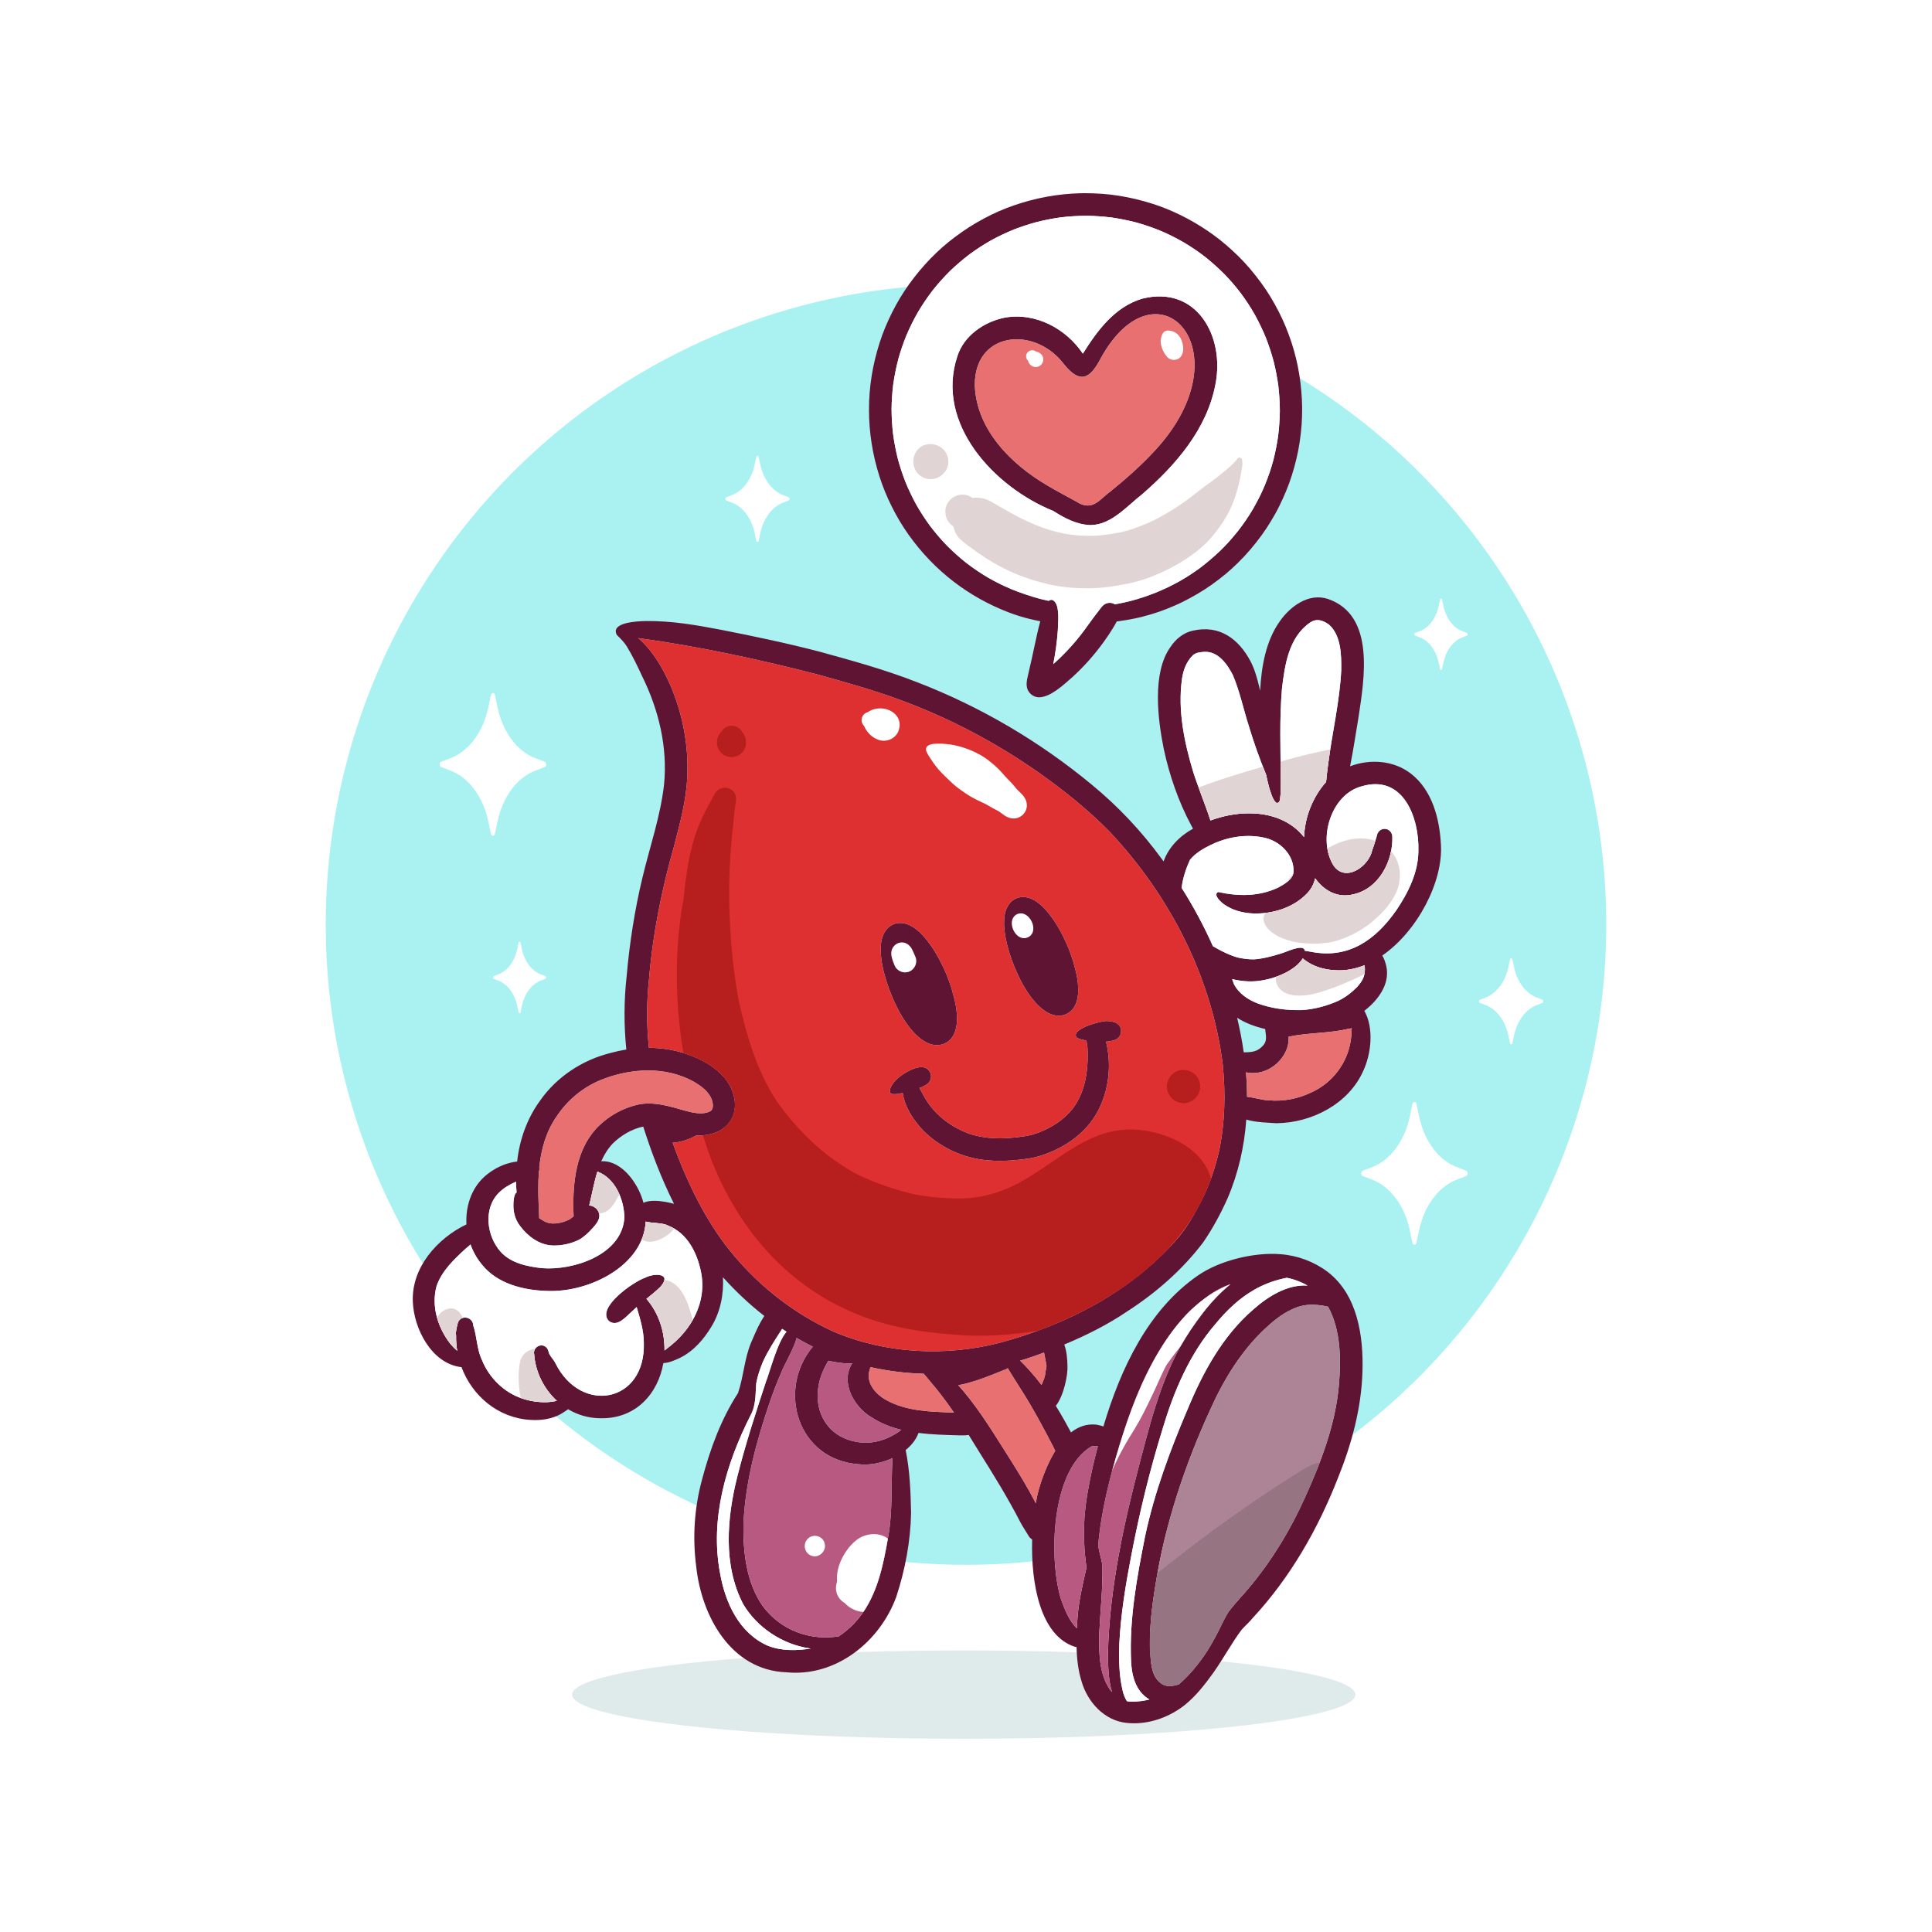 <?xml version="1.0" encoding="utf-8"?>
<!-- Generator: Adobe Illustrator 27.5.0, SVG Export Plug-In . SVG Version: 6.00 Build 0)  -->
<svg version="1.1" xmlns="http://www.w3.org/2000/svg" xmlns:xlink="http://www.w3.org/1999/xlink" x="0px" y="0px"
	 viewBox="0 0 500 500" style="enable-background:new 0 0 500 500;" xml:space="preserve">
<g id="BACKGROUND">
	<path style="fill:#FFFFFF;" d="M500,0v500H0V0H500z"/>
</g>
<g id="OBJECTS">
	<circle style="fill:#AAF2F2;" cx="250" cy="239.271" r="165.7"/>
	<path style="fill:#FFFFFF;" d="M138.498,199.462l2.455-0.941c0.519-0.199,0.519-1.185,0-1.384l-2.455-0.941
		c-4.695-1.8-8.365-6.724-9.706-13.024l-0.702-3.295c-0.148-0.696-0.883-0.696-1.031,0l-0.702,3.295
		c-1.341,6.3-5.011,11.224-9.706,13.024l-2.455,0.941c-0.519,0.199-0.519,1.185,0,1.384l2.455,0.941
		c4.695,1.8,8.365,6.724,9.706,13.024l0.702,3.295c0.148,0.696,0.883,0.696,1.031,0l0.702-3.295
		C130.133,206.186,133.803,201.262,138.498,199.462z"/>
	<ellipse style="fill:#DFEBEB;" cx="249.41" cy="438.565" rx="101.36" ry="11.435"/>
	<path style="fill:#FFFFFF;" d="M376.98,305.303l2.456-0.941c0.519-0.199,0.519-1.185,0-1.384l-2.455-0.941
		c-4.695-1.8-8.365-6.724-9.706-13.024l-0.701-3.295c-0.148-0.696-0.883-0.696-1.031,0l-0.702,3.295
		c-1.341,6.3-5.011,11.224-9.706,13.024l-2.455,0.941c-0.519,0.199-0.519,1.185,0,1.384l2.455,0.941
		c4.695,1.8,8.365,6.724,9.706,13.024l0.702,3.295c0.148,0.696,0.883,0.696,1.031,0l0.702-3.295
		C368.615,312.027,372.285,307.103,376.98,305.303z"/>
	<path style="fill:#FFFFFF;" d="M202.63,130.088l1.481-0.568c0.313-0.12,0.313-0.715,0-0.835l-1.481-0.568
		c-2.832-1.086-5.046-4.056-5.855-7.856l-0.423-1.987c-0.089-0.42-0.533-0.42-0.622,0l-0.423,1.987
		c-0.809,3.8-3.023,6.77-5.855,7.856l-1.481,0.568c-0.313,0.12-0.313,0.715,0,0.835l1.481,0.568
		c2.832,1.086,5.046,4.056,5.855,7.856l0.423,1.988c0.089,0.42,0.533,0.42,0.622,0l0.423-1.987
		C197.584,134.144,199.798,131.173,202.63,130.088z"/>
	<path style="fill:#FFFFFF;" d="M397.684,260.121l1.481-0.568c0.313-0.12,0.313-0.715,0-0.835l-1.481-0.568
		c-2.832-1.086-5.046-4.056-5.855-7.856l-0.423-1.987c-0.089-0.42-0.533-0.42-0.622,0l-0.423,1.987
		c-0.809,3.8-3.023,6.77-5.855,7.856l-1.481,0.568c-0.313,0.12-0.313,0.715,0,0.835l1.481,0.568
		c2.832,1.086,5.046,4.056,5.855,7.856l0.423,1.987c0.089,0.42,0.533,0.42,0.622,0l0.423-1.987
		C392.638,264.177,394.852,261.207,397.684,260.121z"/>
	<path style="fill:#FFFFFF;" d="M139.92,253.791l1.228-0.471c0.259-0.099,0.259-0.592,0-0.692l-1.228-0.471
		c-2.348-0.9-4.182-3.362-4.853-6.512l-0.351-1.647c-0.074-0.348-0.442-0.348-0.516,0l-0.351,1.647
		c-0.671,3.15-2.506,5.612-4.853,6.512l-1.228,0.471c-0.259,0.099-0.259,0.592,0,0.692l1.228,0.471
		c2.347,0.9,4.182,3.362,4.853,6.512l0.351,1.647c0.074,0.348,0.442,0.348,0.516,0l0.351-1.647
		C135.738,257.153,137.573,254.691,139.92,253.791z"/>
	<path style="fill:#FFFFFF;" d="M378.402,164.97l1.228-0.471c0.259-0.099,0.259-0.592,0-0.692l-1.228-0.471
		c-2.347-0.9-4.182-3.362-4.853-6.512l-0.351-1.647c-0.074-0.348-0.442-0.348-0.516,0l-0.351,1.647
		c-0.671,3.15-2.506,5.612-4.853,6.512l-1.228,0.471c-0.259,0.099-0.259,0.592,0,0.692l1.228,0.471
		c2.347,0.9,4.182,3.362,4.853,6.512l0.351,1.647c0.074,0.348,0.442,0.348,0.516,0l0.351-1.647
		C374.22,168.332,376.055,165.87,378.402,164.97z"/>
	<g>
		<g>
			<path style="fill:#601434;" d="M334.218,88.573c-0.895-2.709-1.973-5.372-3.282-7.91c-1.327-2.577-2.808-5.096-4.535-7.429
				c-0.905-1.224-1.829-2.426-2.813-3.587c-0.973-1.146-2-2.259-3.073-3.313c-2.097-2.057-4.314-3.991-6.706-5.702
				c-0.439-0.315-0.883-0.623-1.332-0.927c-4.427-2.994-9.262-5.413-14.366-7.02c-2.806-0.884-5.657-1.565-8.565-2.027
				c-2.907-0.462-5.835-0.644-8.776-0.658c-0.404-0.001-0.808,0.003-1.211,0.014c-5.804,0.15-11.542,1.21-17.03,3.096
				c-2.674,0.918-5.304,2.055-7.793,3.396c-1.312,0.705-2.612,1.437-3.864,2.243c-1.275,0.819-2.51,1.687-3.724,2.593
				c-4.563,3.401-8.531,7.573-11.851,12.184c-1.663,2.308-3.143,4.773-4.416,7.316c-1.276,2.552-2.399,5.202-3.259,7.925
				c-0.873,2.768-1.566,5.577-2.028,8.444c-0.469,2.918-0.7,5.871-0.702,8.827c0,5.844,0.925,11.653,2.697,17.219
				c0.862,2.708,1.952,5.355,3.224,7.895c1.247,2.488,2.667,4.903,4.282,7.17c1.637,2.301,3.418,4.48,5.37,6.523
				c1.999,2.092,4.158,4.016,6.455,5.775c4.251,3.256,8.962,5.862,13.95,7.798c1.853,0.719,3.741,1.314,5.673,1.785
				c0.847,0.205,1.701,0.379,2.553,0.555c0.041,0.008,0.082,0.016,0.123,0.024c-1.122,4.234-1.874,8.561-2.912,12.818
				c-0.291,1.466-0.868,2.973-0.498,4.474c0.341,1.238,1.431,2.195,2.705,2.367c0.125,0.012,0.251,0.018,0.378,0.018
				c3.009,0,6.512-3.369,8.642-5.22c3.046-2.769,5.779-5.874,8.184-9.213c0.805-1.118,1.578-2.267,2.295-3.444
				c0.335-0.575,0.695-1.153,1.008-1.752c0.124-0.016,0.248-0.027,0.371-0.044c1.443-0.196,2.872-0.435,4.3-0.727
				c1.46-0.297,2.901-0.691,4.33-1.112c1.376-0.406,2.738-0.885,4.069-1.421c1.321-0.532,2.637-1.083,3.912-1.72
				c2.625-1.31,5.175-2.774,7.568-4.475c1.261-0.895,2.489-1.833,3.678-2.82c1.085-0.9,2.109-1.864,3.12-2.843
				c2.27-2.215,4.31-4.638,6.178-7.2c0.844-1.155,1.62-2.359,2.363-3.58c0.768-1.261,1.504-2.554,2.154-3.88
				c1.278-2.603,2.417-5.28,3.283-8.05c0.86-2.753,1.552-5.557,1.984-8.409c0.234-1.544,0.41-3.093,0.528-4.65
				c0.108-1.455,0.129-2.914,0.132-4.372l0.001-0.051C336.914,99.742,336.021,94.023,334.218,88.573z M330.754,113.048
				c-0.301,2.023-0.703,4.018-1.202,6.003c-0.285,1.039-0.58,2.076-0.93,3.096c-0.381,1.107-0.79,2.202-1.224,3.291
				c-0.443,1.044-0.895,2.086-1.408,3.101c-0.537,1.063-1.1,2.108-1.688,3.143c-0.588,0.987-1.191,1.966-1.845,2.913
				c-0.662,0.957-1.346,1.893-2.053,2.815c-0.782,0.973-1.588,1.92-2.419,2.852c-0.748,0.836-1.543,1.632-2.345,2.416
				c-1.633,1.536-3.328,2.983-5.116,4.335c-0.874,0.634-1.76,1.245-2.665,1.837c-0.855,0.558-1.736,1.075-2.62,1.586
				c-0.992,0.543-1.99,1.072-3.011,1.562c-1.02,0.489-2.058,0.941-3.105,1.374c-1.068,0.417-2.14,0.814-3.227,1.181
				c-1.077,0.364-2.171,0.676-3.268,0.974c-1.352,0.34-2.709,0.63-4.077,0.876c-0.844-0.516-1.975-0.564-2.896,0.139
				c-0.492,0.365-0.81,0.9-1.193,1.367c-1.007,1.276-1.96,2.594-2.919,3.907c-2.581,3.696-5.589,7.069-8.96,10.063
				c0.567-2.914,0.985-5.857,1.184-8.819c0.073-1.88,0.287-3.978-0.129-5.874c-0.185-0.971-1.03-2.528-2.185-1.723
				c-0.014,0.012-0.026,0.027-0.04,0.04c-0.087-0.018-0.174-0.035-0.261-0.053c-0.659-0.135-1.313-0.287-1.962-0.458
				c-2.553-0.698-5.083-1.546-7.53-2.551c-2.077-0.879-4.095-1.882-6.048-3.008c-1.958-1.162-3.84-2.441-5.642-3.835
				c-1.794-1.427-3.489-2.96-5.097-4.592c-1.507-1.583-2.923-3.243-4.237-4.989c-1.277-1.745-2.448-3.556-3.517-5.437
				c-1.046-1.906-1.979-3.864-2.802-5.877c-0.775-1.984-1.432-4.004-1.986-6.061c-0.518-2.096-0.921-4.207-1.21-6.346
				c-0.246-2.162-0.379-4.322-0.389-6.497c0.031-2.093,0.169-4.176,0.426-6.255c0.311-2.209,0.747-4.388,1.306-6.549
				c0.589-2.104,1.287-4.164,2.108-6.19c0.879-2.064,1.873-4.067,2.983-6.016c1.184-1.993,2.482-3.904,3.897-5.739
				c1.386-1.733,2.862-3.377,4.439-4.94c1.644-1.576,3.374-3.047,5.193-4.418c1.725-1.253,3.509-2.407,5.36-3.463
				c1.936-1.06,3.922-2,5.965-2.837c1.944-0.75,3.915-1.395,5.927-1.939c2.037-0.508,4.088-0.903,6.166-1.196
				c2.124-0.254,4.251-0.393,6.394-0.416h0.456c2.119,0.041,4.221,0.193,6.325,0.451c2.103,0.306,4.174,0.722,6.233,1.248
				c1.013,0.283,2.017,0.583,3.013,0.914c1.057,0.35,2.096,0.749,3.133,1.159c1.112,0.468,2.217,0.951,3.292,1.5
				c1.089,0.554,2.16,1.133,3.216,1.743c1.008,0.612,2,1.245,2.972,1.914c0.88,0.606,1.734,1.246,2.579,1.899
				c1.723,1.4,3.368,2.876,4.928,4.458c0.715,0.753,1.421,1.513,2.093,2.305c0.682,0.804,1.337,1.627,1.982,2.462
				c0.654,0.891,1.288,1.795,1.901,2.717c0.624,0.939,1.198,1.916,1.761,2.894c1.063,1.938,2.009,3.924,2.852,5.968
				c0.801,2.058,1.477,4.15,2.043,6.285c0.482,1.983,0.862,3.978,1.141,6.001c0.261,2.193,0.398,4.388,0.407,6.595
				C331.191,108.595,331.035,110.822,330.754,113.048z"/>
		</g>
		<path style="fill:#601434;" d="M282.004,135.879c-3.443-0.162-6.534-1.803-9.377-3.627c-15.259-6.141-30.692-22.592-24.857-40.071
			c1.699-5.34,6.934-8.913,12.261-9.974c7.922-1.416,15.83,2.801,20.216,9.326c3.723-5.986,8.313-12.175,15.388-14.249
			c14.031-3.506,21.366,9.701,18.93,22.123c-2.175,11.623-10.257,20.934-18.94,28.475c-3.955,3.076-8.059,7.999-13.407,7.999
			C282.146,135.882,282.075,135.881,282.004,135.879z M252.297,100.188c0.651,11.236,9.459,19.986,18.675,25.401
			c2.418,1.462,4.935,2.749,7.407,4.118c1.145,0.731,2.333,1.281,3.727,1.078c2.073-0.391,3.498-2.367,5.185-3.524
			c4.156-3.37,8.184-6.928,11.799-10.878c23.529-25.713,0.3-50.139-14.243-23.609c-2.785,5.371-5.363,6.612-9.487,1.497
			c-3.222-4.276-7.935-6.462-12.263-6.462C257.208,87.809,252.032,91.856,252.297,100.188z"/>
		<path style="fill:#FFFFFF;" d="M314.564,99.407c2.436-12.422-4.899-25.629-18.93-22.123c-7.075,2.075-11.665,8.264-15.388,14.249
			c-4.386-6.526-12.294-10.742-20.216-9.326c-5.327,1.062-10.561,4.634-12.261,9.975c-5.835,17.479,9.598,33.929,24.857,40.07
			c2.843,1.824,5.935,3.465,9.377,3.628c0.072,0.002,0.142,0.002,0.213,0.002c5.348,0,9.452-4.923,13.407-7.999
			C304.307,120.341,312.389,111.031,314.564,99.407z M330.819,99.754c0.261,2.193,0.398,4.388,0.407,6.595
			c-0.035,2.246-0.191,4.472-0.473,6.698c-0.301,2.024-0.703,4.018-1.202,6.003c-0.285,1.039-0.58,2.076-0.93,3.096
			c-0.381,1.107-0.79,2.202-1.224,3.291c-0.443,1.044-0.895,2.086-1.408,3.101c-0.537,1.063-1.1,2.108-1.688,3.143
			c-0.588,0.987-1.191,1.966-1.845,2.913c-0.662,0.957-1.346,1.893-2.053,2.815c-0.782,0.973-1.588,1.92-2.419,2.851
			c-0.748,0.836-1.543,1.632-2.345,2.416c-1.633,1.536-3.328,2.983-5.116,4.335c-0.874,0.634-1.76,1.246-2.664,1.837
			c-0.855,0.558-1.736,1.075-2.62,1.586c-0.992,0.543-1.99,1.072-3.011,1.562c-1.02,0.489-2.058,0.941-3.105,1.374
			c-1.068,0.417-2.14,0.814-3.228,1.181c-1.077,0.364-2.171,0.676-3.268,0.974c-1.35,0.34-2.707,0.632-4.074,0.877
			c-0.845-0.518-1.977-0.566-2.898,0.138c-0.492,0.365-0.81,0.9-1.193,1.367c-1.007,1.276-1.96,2.594-2.919,3.907
			c-2.581,3.696-5.589,7.069-8.96,10.063c0.567-2.914,0.985-5.857,1.184-8.819c0.073-1.88,0.287-3.977-0.129-5.874
			c-0.185-0.971-1.03-2.528-2.185-1.723c-0.014,0.012-0.029,0.025-0.043,0.038c-0.086-0.017-0.172-0.034-0.258-0.052
			c-0.659-0.135-1.313-0.287-1.962-0.458c-2.553-0.698-5.083-1.546-7.53-2.551c-2.077-0.879-4.095-1.882-6.048-3.008
			c-1.958-1.162-3.84-2.441-5.642-3.835c-1.794-1.427-3.489-2.96-5.097-4.592c-1.507-1.583-2.923-3.243-4.237-4.989
			c-1.277-1.745-2.449-3.556-3.517-5.437c-1.046-1.906-1.979-3.864-2.802-5.878c-0.775-1.984-1.433-4.004-1.986-6.061
			c-0.518-2.096-0.921-4.207-1.21-6.346c-0.246-2.162-0.379-4.322-0.389-6.497c0.031-2.093,0.169-4.176,0.426-6.255
			c0.311-2.209,0.747-4.388,1.306-6.549c0.589-2.104,1.287-4.164,2.108-6.19c0.879-2.064,1.873-4.067,2.983-6.016
			c1.184-1.993,2.482-3.904,3.896-5.739c1.386-1.733,2.862-3.377,4.439-4.94c1.644-1.576,3.374-3.047,5.193-4.418
			c1.725-1.253,3.509-2.407,5.36-3.463c1.936-1.06,3.921-2,5.965-2.837c1.943-0.75,3.915-1.395,5.927-1.939
			c2.037-0.508,4.088-0.903,6.166-1.196c2.124-0.253,4.251-0.393,6.394-0.416h0.456c2.119,0.041,4.221,0.193,6.325,0.451
			c2.103,0.306,4.174,0.722,6.233,1.248c1.013,0.283,2.017,0.583,3.014,0.914c1.057,0.35,2.096,0.749,3.133,1.159
			c1.112,0.469,2.217,0.951,3.292,1.5c1.089,0.554,2.16,1.133,3.216,1.743c1.008,0.612,2,1.245,2.972,1.913
			c0.88,0.606,1.734,1.247,2.579,1.899c1.723,1.4,3.368,2.877,4.928,4.458c0.715,0.753,1.421,1.513,2.093,2.305
			c0.682,0.804,1.337,1.627,1.982,2.462c0.654,0.891,1.288,1.795,1.901,2.717c0.624,0.939,1.198,1.916,1.761,2.894
			c1.063,1.938,2.009,3.924,2.851,5.968c0.801,2.058,1.477,4.15,2.043,6.285C330.16,95.736,330.541,97.731,330.819,99.754z"/>
		<path style="fill:#E87070;" d="M284.846,92.775c14.543-26.531,37.772-2.105,14.243,23.609c-3.615,3.951-7.642,7.508-11.799,10.878
			c-1.687,1.156-3.111,3.133-5.185,3.524c-1.394,0.203-2.582-0.347-3.727-1.078c-2.471-1.369-4.988-2.656-7.407-4.118
			c-9.216-5.414-18.024-14.165-18.676-25.401c-0.265-8.332,4.911-12.379,10.8-12.379c4.327,0,9.04,2.186,12.262,6.462
			C279.483,99.387,282.061,98.145,284.846,92.775z"/>
		<path style="fill:#E1D4D4;" d="M271.834,151.311c-6.056-1.301-11.87-3.683-17.041-7.104c-1.39-0.919-2.754-1.873-4.093-2.863
			c-0.753-0.558-1.479-1.127-2.168-1.767c-0.934-0.869-1.531-2.116-1.836-3.363c-0.11-0.085-0.221-0.169-0.333-0.253
			c-1.936-1.446-2.263-4.335-0.801-6.225c0.707-0.915,1.764-1.529,2.911-1.685c0.594-0.081,1.204-0.042,1.782,0.117
			c0.534,0.147,0.976,0.396,1.426,0.696c-0.064-0.043-0.127-0.086-0.191-0.13c0.069,0.045,0.138,0.09,0.207,0.134
			c0.302-0.053,0.61-0.084,0.935-0.072c0.999,0.038,1.958,0.139,2.886,0.556c0.462,0.208,0.915,0.434,1.355,0.686
			c0.859,0.491,1.716,0.987,2.572,1.483c1.634,0.947,3.295,1.849,4.975,2.711c1.767,0.862,3.557,1.649,5.402,2.336
			c1.738,0.579,3.492,1.074,5.28,1.483c1.396,0.254,2.794,0.425,4.208,0.551c1.528,0.075,3.049,0.092,4.577,0.023
			c2.072-0.187,4.135-0.481,6.18-0.871c1.066-0.248,2.112-0.535,3.151-0.875c1.891-0.684,3.746-1.424,5.558-2.298
			c2.194-1.136,4.316-2.38,6.377-3.746c1.077-0.741,2.143-1.499,3.183-2.289c1.116-0.849,2.19-1.752,3.32-2.582
			c1.07-0.784,2.173-1.531,3.216-2.352c1.04-0.819,2.062-1.666,3.066-2.528c0.031-0.026,0.062-0.052,0.092-0.079
			c0.572-0.508,1.129-1.025,1.642-1.594c0.142-0.165,0.285-0.329,0.431-0.49c0.091-0.281,0.366-0.506,0.675-0.506
			c0.415,0,0.768,0.404,0.699,0.806c0.027,0.29,0.065,0.566,0.053,0.863c-0.013,0.337-0.072,0.675-0.124,1.007
			c-0.102,0.646-0.209,1.292-0.327,1.935c-0.258,1.385-0.578,2.753-0.966,4.105c-0.836,2.905-2.058,5.652-3.747,8.165
			c-1.041,1.547-2.142,3.011-3.401,4.389c-1.082,1.183-2.303,2.265-3.578,3.237c-2.652,2.025-5.506,3.702-8.534,5.098
			c-1.445,0.667-2.919,1.268-4.422,1.789c-1.501,0.521-3.02,0.913-4.573,1.239c-3.266,0.658-6.549,1.147-9.887,1.2
			c-0.268,0.004-0.538,0.006-0.806,0.006C278.037,152.254,274.889,151.967,271.834,151.311z"/>
		<path style="fill:#E1D4D4;" d="M291.684,151.084c0.058-0.012,0.116-0.024,0.174-0.036c0.103-0.021,0.206-0.042,0.309-0.063
			c-0.006,0.001-0.011,0.002-0.017,0.004c0.111-0.023,0.221-0.045,0.332-0.068c-0.191,0.04-0.382,0.079-0.573,0.118
			c-0.205,0.042-0.41,0.084-0.615,0.125C291.423,151.138,291.554,151.111,291.684,151.084z"/>
		<path style="fill:#E1D4D4;" d="M238.111,123.063c-1.656-1.239-2.196-3.564-1.381-5.442c1.773-4.233,8.023-3.235,8.66,1.228
			C245.93,122.848,241.313,125.525,238.111,123.063z"/>
		<path style="fill:#FFFFFF;" d="M302.124,92.452c-0.985-1.097-1.694-2.62-1.758-4.103c0.135-1.52,0.612-3.189,2.498-2.728
			c-0.032-0.007-0.063-0.013-0.095-0.019c0.042,0.008,0.085,0.017,0.127,0.025c0.001,0,0.002,0,0.003,0.001
			c-0.015-0.003-0.031-0.006-0.046-0.009c1.912,0.191,3.108,2.048,3.291,3.836c0.274,1.415-0.159,3.203-1.724,3.605
			C303.608,93.285,302.737,93.04,302.124,92.452z"/>
		<path style="fill:#FFFFFF;" d="M266.482,94.231c-0.106-0.122-0.182-0.255-0.255-0.396c-0.079-0.16-0.146-0.312-0.195-0.488
			c-0.445-0.442-0.61-1.135-0.354-1.741c0.335-0.792,1.276-1.175,2.068-0.84c0.116,0.049,0.224,0.113,0.324,0.189
			c0.529,0.099,0.963,0.314,1.358,0.686c0.78,0.733,0.739,2.04,0,2.779c-0.367,0.367-0.871,0.576-1.39,0.576
			C267.408,94.995,266.886,94.696,266.482,94.231z"/>
		<path style="fill:#FFFFFF;" d="M266.172,93.726c0.019,0.037,0.037,0.073,0.056,0.109c0.019,0.039,0.039,0.077,0.059,0.117
			C266.248,93.877,266.21,93.802,266.172,93.726z"/>
	</g>
	<g>
		<path style="fill:#601434;" d="M273.419,262.832c-1.714-0.179-3.25-1.257-4.479-2.4c-1.018-0.944-1.899-2.032-2.689-3.171
			c-0.802-1.155-1.512-2.359-2.15-3.612c-1.133-2.225-2.084-4.554-2.83-6.936c-0.768-2.448-1.35-5.026-1.415-7.601
			c-0.038-1.527,0.15-3.149,0.896-4.505c0.419-0.761,1.021-1.445,1.781-1.88c0.705-0.402,1.504-0.61,2.318-0.592
			c1.546,0.036,2.971,0.807,4.146,1.763c0.867,0.706,1.617,1.509,2.318,2.381c1.227,1.528,2.298,3.163,3.217,4.893
			c0.907,1.708,1.73,3.466,2.402,5.281c0.466,1.257,0.879,2.537,1.189,3.839c0.058,0.203,0.114,0.407,0.168,0.61
			c0.344,1.295,0.6,2.63,0.694,3.969c0.116,1.639,0.079,3.333-0.546,4.879c-0.268,0.662-0.668,1.322-1.198,1.811
			c-0.411,0.377-0.838,0.678-1.346,0.915c-0.421,0.197-0.873,0.312-1.334,0.36c-0.18,0.019-0.361,0.028-0.541,0.028
			C273.818,262.865,273.618,262.853,273.419,262.832z"/>
		<path style="fill:#FFFFFF;" d="M263.297,236.552c3.173-1.26,5.93,4.642,2.656,6.06c-0.32,0.134-0.635,0.195-0.939,0.195
			C262.275,242.807,260.42,237.83,263.297,236.552z"/>
		<path style="fill:#601434;" d="M241.885,270.448c-1.764-0.183-3.345-1.293-4.609-2.468c-1.048-0.972-1.954-2.091-2.767-3.264
			c-0.826-1.188-1.556-2.428-2.214-3.717c-1.165-2.289-2.143-4.686-2.911-7.136c-0.79-2.52-1.39-5.172-1.455-7.822
			c-0.039-1.571,0.154-3.24,0.921-4.635c0.431-0.783,1.051-1.488,1.833-1.934c0.726-0.415,1.548-0.629,2.385-0.61
			c1.59,0.037,3.057,0.83,4.265,1.814c0.893,0.726,1.665,1.553,2.385,2.449c1.262,1.573,2.365,3.256,3.311,5.035
			c0.933,1.758,1.78,3.567,2.471,5.434c0.48,1.294,0.904,2.611,1.224,3.951c0.06,0.209,0.118,0.419,0.173,0.628
			c0.354,1.333,0.617,2.706,0.714,4.084c0.12,1.687,0.082,3.43-0.562,5.02c-0.276,0.681-0.688,1.362-1.232,1.863
			c-0.424,0.39-0.863,0.699-1.386,0.942c-0.433,0.203-0.899,0.321-1.372,0.371c-0.184,0.02-0.37,0.029-0.555,0.029
			C242.297,270.481,242.089,270.469,241.885,270.448z"/>
		<path style="fill:#FFFFFF;" d="M231.526,249.879c-0.278-0.672-0.543-1.347-0.717-2.055c-1.034-3.488,3.239-5.529,5.122-2.336
			c0.378,0.677,0.655,1.411,0.971,2.119c0.642,1.455-0.107,3.213-1.553,3.825c-0.355,0.152-0.731,0.223-1.105,0.223
			C233.107,251.656,231.989,250.989,231.526,249.879z"/>
		<path style="fill:#601434;" d="M291.48,445.874c-5.713-0.604-10.055-5.431-11.578-10.755c-0.889-2.877-1.22-5.864-1.283-8.867
			c-0.146-0.014-0.294-0.035-0.443-0.066c-8.923-2.871-11.386-16.256-11.057-27.763c-0.449-0.263-0.781-0.655-1.033-1.127
			c-0.66-1.125-1.414-2.195-2.019-3.353c-3.232-6.275-6.937-12.279-10.693-18.249c-0.882-1.451-1.77-2.895-2.673-4.324
			c-0.912,0.153-1.865,0.094-2.785,0.089h-0.007c-3.345-0.099-6.811-0.184-10.204-0.615c-0.614,1.71-1.805,3.203-3.321,4.428
			c1.092,5.318,1.293,10.878,1.402,16.298c-0.144,7.352-1.547,14.727-3.836,21.703c-4.276,11.657-15.641,20.774-28.426,19.515
			c-14.413-0.525-22.022-14.605-23.361-27.512c-0.967-7.459-0.457-15.034,1.503-22.293c2.07-7.838,4.896-15.643,9.334-22.462
			c1.43-4.224,1.627-8.829,3.355-12.995c0.64-1.453,1.868-4.584,3.447-6.957c-3.858-3.012-7.441-6.385-10.704-10.021
			c0.245,4.518-0.714,9.065-2.967,12.758c-1.998,3.32-4.63,6.367-8.149,8.108c-1.246,0.575-2.826,1.298-4.307,1.349
			c-1.355,7.881-7.17,14.625-16.599,14.269c-2.923-0.053-5.664-0.902-8.052-2.323c-0.717,0.547-1.522,1.008-1.976,1.291
			c-2.388,1.296-5.177,1.653-7.859,1.464c-8.352-0.528-14.98-6.233-17.753-13.644c-0.011-0.001-0.024-0.002-0.035-0.003
			c-7.728-0.88-12.323-10.034-12.563-16.964c-0.372-8.784,6.294-16.332,13.879-19.985c-0.291-5.198,1.634-10.445,6.114-13.508
			c2.053-1.46,4.493-2.479,7.01-2.761c0.612-5.643,2.563-11.131,5.914-15.734c4.329-6.202,10.967-10.545,18.277-12.365
			c1.333-0.368,2.689-0.664,4.06-0.882c-0.647-6.32-0.62-12.705,0.086-19.032c0.761-8.591,2.086-17.141,4.103-25.527
			c1.913-8.008,4.666-15.868,5.58-24.079c0.946-9.62-1.395-19.286-5.641-27.898c-1.224-2.656-2.474-5.268-4.019-7.811
			c-0.696-1.12-1.64-2.032-2.567-2.951c-1.736-3.264,5.34-3.55,7.417-3.591c6.559-0.103,13.072,1.013,19.492,2.249
			c8.596,1.686,17.178,3.481,25.655,5.699c8.461,2.327,16.944,4.664,25.123,7.868c16.381,6.309,31.705,15.323,45.221,26.518
			c6.835,5.618,12.912,12.08,18.122,19.231c0.158,0.213,0.315,0.426,0.471,0.64c1.299-3.679,4.204-6.596,7.611-8.47
			c-0.146-0.27-0.29-0.541-0.436-0.809c-3.332-6.228-5.637-12.904-7.121-19.792c-1.559-7.67-3.075-19.769,1.732-26.43
			c1.338-2.045,3.383-3.717,5.811-4.223c6.868-1.568,11.834,2.107,14.942,8c1.06,2.072,1.674,4.329,2.227,6.581
			c0.076,0.324,0.152,0.647,0.224,0.972c0.319-6.481,1.568-12.975,4.992-17.841c2.728-3.979,7.567-7.585,12.588-5.9
			c12.255,4.244,9.372,20.653,7.863,30.686c-0.72,4.198-1.318,8.426-2.168,12.602c5.184-1.969,11.305-1.54,15.759,1.922
			c5.491,4.249,7.424,11.678,7.743,18.335c0.615,9.55-6.036,22.408-15.176,28.728c0.339,0.56,0.605,1.163,0.784,1.797
			c1.428,4.281-0.698,8.103-3.723,11.053c-0.549,0.503-1.114,0.996-1.696,1.467c2.537,4.476,1.762,11.149-0.279,15.52
			c-3.799,8.592-13.426,13.507-22.564,13.558c-1.908-0.158-5.167-0.173-7.712-0.943c-0.516,6.987-2.049,13.87-4.856,20.395
			c-1.77,3.979-3.863,7.835-6.332,11.423c-5.374,7.088-12.212,13.044-19.674,17.851c-5.003,3.394-10.57,6.183-16.247,8.549
			c0.646,1.762,0.795,3.731,0.832,5.578c0.111,2.202-0.904,7.609-3.014,10.289c0.799,1.283,1.563,2.588,2.3,3.907
			c0.554,0.983,1.097,1.972,1.626,2.968c1.858-1.455,4.02-2.278,6.51-2.019c0.619,0.089,1.26,0.249,1.869,0.49
			c4.483-15.043,11.59-30.182,24.478-39.089c5.598-3.882,14.557-6.057,21.32-5.508c4.416,0.318,8.697,1.909,12.241,4.567
			c7.754,5.961,9.296,16.635,9.012,25.828c-0.279,9.426-2.761,18.628-6.271,27.338c-5.202,13.339-12.392,25.93-22.165,36.458
			c-0.856,1.074-1.904,1.956-2.82,2.972c-2.646,3.548-4.754,7.51-7.287,11.094c-2.176,3.032-4.488,6.019-7.399,8.383
			c-3.702,2.935-8.425,4.764-13.172,4.764C292.817,445.985,292.148,445.949,291.48,445.874z M331.858,330.943
			c-2.459,0.572-4.838,1.481-7.041,2.716c-4.014,2.244-7.36,5.462-10.268,8.991c-6.661,7.733-10.725,17.303-13.624,26.989
			c-3.344,10.759-6.012,21.717-8.12,32.782c-1.468,7.574-2.736,15.216-3.126,22.93c-0.126,4.031-0.099,8.122,0.833,12.067
			c0.215,1.013,0.591,1.976,1.129,2.85c0.435,0.085,0.892,0.126,1.373,0.12c1.496-0.003,2.993-0.192,4.446-0.555
			c-0.905-0.534-1.708-1.264-2.362-2.07c-1.722-2.264-2.258-5.146-2.378-7.928c-0.487-10.869,1.521-21.659,3.632-32.267
			c2.423-11.321,6.465-22.216,10.997-32.846c3.963-9.567,9.075-18.997,17.02-25.843c3.788-3.359,8.817-6.527,14.033-6.166
			c-1.439-0.84-3.012-1.461-4.617-1.866c-0.258-0.057-0.515-0.109-0.773-0.156C332.625,330.769,332.242,330.853,331.858,330.943z
			 M317.477,332.697c-1.702,0.697-3.326,1.57-4.807,2.662c-1.988,1.531-3.979,3.08-5.701,4.913
			c-4.206,4.628-7.608,9.959-10.343,15.572c-2.855,5.782-4.953,11.892-6.853,18.043c-2.598,8.539-4.806,17.228-5.575,26.143
			c0.257,1.731,0.896,3.387,1.09,5.13c0.149,5.912-0.536,11.805-0.815,17.704c-0.055,4.836-0.088,10.092,2.684,14.269
			c0.204,0.283,0.416,0.551,0.638,0.803c-0.975-3.255-1.017-6.755-1.06-10.138c0.431-17.002,4.153-33.744,8.471-50.132
			c3.24-12.34,6.532-25.095,14.329-35.455c2.545-3.606,5.436-7.11,8.904-9.86C318.115,332.463,317.795,332.579,317.477,332.697z
			 M334.165,338.949c-2.584,1.216-4.797,3.061-6.871,4.999c-6.085,5.736-10.546,13.025-13.966,20.601
			c-6.701,14.587-11.846,29.941-14.324,45.831c-0.879,5.342-1.526,10.749-1.36,16.173c0.185,3.347,0.105,7.981,3.664,9.571
			c1.25,0.418,2.547,0.169,3.777-0.216c2.904-2.508,5.346-5.553,7.424-8.768c0.717-1.169,1.405-2.353,2.054-3.561
			c1.186-2.158,2.096-4.466,3.44-6.534c1.807-2.382,3.95-4.498,5.818-6.835c5.637-6.842,10.21-14.484,13.848-22.558
			c4.215-9.263,7.941-18.959,8.834-29.173c0.58-6.722,0.502-14.258-2.792-20.3c-0.42-0.108-0.845-0.196-1.271-0.27
			c-1.017-0.157-1.957-0.247-2.862-0.247C337.749,337.659,336.061,338.027,334.165,338.949z M202.002,344.554
			c-1.658,2.555-3.31,5.129-4.576,7.906c-0.736,1.786-1.369,3.618-1.713,5.523c-0.236,2.893-0.021,5.713-1.499,8.358
			c-6.333,12.509-10.53,26.767-7.858,40.824c1.316,7.563,4.912,15.459,12.302,18.718c3.507,1.409,7.497,1.364,11.197,0.744
			c-0.12-0.01-0.24-0.021-0.361-0.033c-6.98-1.031-13.549-5.355-17.155-11.434c-5.3-10.166-4.206-22.417-1.479-33.193
			c2.083-8.284,4.744-16.404,7.408-24.514c0.818-1.901,2.83-9.964,5.277-12.804c-0.38-0.243-0.757-0.49-1.132-0.742
			C202.267,344.13,202.127,344.346,202.002,344.554z M202.132,355.346c-1.013,2.315-1.913,4.67-2.753,7.055
			c-3.563,10.383-6.482,21.001-6.98,31.987c-0.109,7.268,0.723,15.072,4.954,21.198c4.697,6.358,12.266,9.085,19.705,7.899
			c1.425-0.946,2.748-2.045,3.924-3.26c6.021-6.321,7.612-15.146,9.045-23.445c0.999-6.3,0.561-12.814,0.94-19.077
			c0.01-0.105,0.022-0.223,0.036-0.353c-2.847,1.318-6.068,1.911-8.711,1.592c-15.905-1.08-21.291-19.24-11.934-30.421
			c-1.424-0.707-2.824-1.465-4.198-2.269C205.436,349.189,202.681,353.652,202.132,355.346z M282.44,374.337
			c-10.475,6.23-11.076,29.004-7.851,39.555c0.978,2.643,2.046,5.537,4.114,7.515c0.031-0.668,0.068-1.335,0.107-1.999
			c0.253-4.659,1.358-9.192,2.377-13.727c-0.624-4.275-0.79-8.627-0.523-12.938c0.33-4.424,1.174-8.803,2.135-13.128
			c0.412-1.763,0.853-3.548,1.327-5.347c-0.215-0.02-0.431-0.031-0.647-0.031C283.132,374.237,282.787,374.267,282.44,374.337z
			 M260.382,354.338c-2.564,1.004-5.103,2.095-7.723,2.948c-1.527,0.448-3.085,0.975-4.673,1.193
			c0.438,0.495,0.868,0.994,1.295,1.489c4.635,5.476,8.287,11.675,12.145,17.701c2.326,3.711,4.638,7.454,6.622,11.362
			c0.245-1.38,0.529-2.637,0.837-3.732c0.849-2.878,2.227-6.613,4.208-9.817c-0.338-0.682-0.638-1.391-1.022-2.036
			c-1.835-3.533-3.717-7.042-5.746-10.467c-1.775-3.004-3.741-5.893-5.52-8.894C260.678,354.177,260.537,354.263,260.382,354.338z
			 M211.829,358.621c-1.247,7.029,2.569,13.234,9.737,14.512c3.883,0.781,7.895-0.396,11.096-2.64
			c0.192-0.151,0.381-0.304,0.568-0.463c-2.684-0.662-5.262-1.662-7.626-3.195c-4.63-2.68-8.208-9.177-5.04-14.015
			c-0.348,0.019-0.696,0.037-1.045,0.048c-1.742-0.054-3.462-0.355-5.169-0.7C213.185,354.181,212.224,356.305,211.829,358.621z
			 M225.088,354.419c-1.121,3.358,1.429,6.314,4.199,7.87c5.339,2.993,11.588,3.064,17.603,3.292
			c-1.47-2.127-2.999-4.205-4.612-6.21c-0.746-0.923-1.508-1.832-2.281-2.733c-0.299-0.376-0.624-0.742-0.939-1.114
			c-4.606-0.13-9.212-0.69-13.776-1.713C225.205,354.011,225.136,354.214,225.088,354.419z M122.485,343.069
			c0.968,2.879,0.908,6.075,2.235,8.873c1.841,4.582,5.68,8.417,10.394,9.982c2.444,0.815,5.062,1.148,7.627,0.865
			c0.462-0.07,0.921-0.152,1.378-0.247c-3.346-3.071-5.553-7.419-5.883-12.089c-0.354-1.588,1.559-2.891,2.895-1.944
			c0.684,0.411,0.774,1.201,1.023,1.887c0.439,0.862,1.182,1.535,1.596,2.423c6.643,13.345,23.377,10.221,22.871-5.308
			c-0.004-3.19-0.973-6.22-1.851-9.253c-0.371,0.33-0.734,0.669-1.088,1.019c-1.603,1.361-3.851,4.322-6.098,2.599
			c-3.371-3.449,6.409-10.215,9.357-11.194c2.353-1.245,7.127-1.249,3.984,2.346c-1.137,1.112-2.378,2.111-3.617,3.111
			c0.014,0.018,0.028,0.035,0.042,0.054c3.21,3.75,4.696,8.571,4.629,13.283c0.253-0.158,0.467-0.314,0.607-0.473
			c6.339-4.665,10.494-12.029,8.794-20.021c-1.014-4.83-3.534-9.851-8.375-11.747c-1.519-0.856-4.061-0.598-5.902-1.091
			c-0.543,11.302-14.473,18.346-25.334,17.953c-6.196-0.142-13.137-1.823-17.117-6.919c-1.253-1.508-2.221-3.255-2.886-5.117
			c-0.373,0.352-0.75,0.698-1.159,1.006c-3.007,2.74-6.187,5.738-7.585,9.652c-1.488,5.217,0.264,10.814,3.498,15.015
			c0.551,0.653,1.147,1.282,1.793,1.85c-0.21-1.294-0.307-2.617-0.28-3.953c-0.151-1.055,0.162-2.036,0.389-3.051
			c0.236-1.09,1.076-1.594,1.933-1.594C121.394,340.987,122.457,341.73,122.485,343.069z M264.005,352.137
			c0.897,0.849,1.709,1.724,2.309,2.392c1.135,1.249,2.206,2.549,3.223,3.89c0.531-1.154,0.996-2.287,1.004-3.283
			c0.126-0.528,0.223-1.063,0.304-1.601c-0.149-0.922-0.318-1.842-0.507-2.756c-0.037-0.249-0.087-0.498-0.142-0.746
			C268.152,350.815,266.086,351.516,264.005,352.137z M180.159,293.867c-1.779,0.995-3.943,1.745-6.078,1.871
			c3.395,9.335,7.62,18.375,13.59,26.358c7.342,9.622,16.999,17.488,28.027,22.51c13.495,5.76,28.934,6.529,43.095,2.891
			c17.053-4.595,33.52-13.016,45.379-26.334c2.713-2.949,4.669-6.461,6.542-9.979c2.186-4.168,3.691-8.661,4.767-13.234
			c1.561-7.34,1.705-14.949,0.977-22.4c-2.824-22.624-13.73-43.757-29.272-60.291c-5.669-5.785-12.032-10.85-18.646-15.509
			c-10.927-7.614-22.767-13.871-35.264-18.492c-7.124-2.648-14.452-4.681-21.766-6.727c-15.271-3.923-30.72-7.263-46.349-9.396
			c3.745,3.217,6.266,7.597,8.271,12.052c3.231,7.514,4.826,15.722,4.421,23.901c-0.247,6.122-1.891,12.036-3.424,17.932
			c-3.17,11.18-5.488,22.598-6.445,34.191c-0.659,5.973-0.674,12-0.054,17.961c2.677,0.019,5.349,0.354,7.938,1.047
			c4.281,1.197,8.573,3.201,11.53,6.608c2.661,3.029,3.963,7.846,1.537,11.381c-1.936,2.857-5.42,3.797-8.759,3.651
			C180.171,293.861,180.166,293.864,180.159,293.867z M129.131,308.658c-4.136,4.095-3.216,11.264,0.482,15.353
			c2.665,2.927,6.923,3.782,10.708,4.193c8.227,0.634,20.8-3.56,21.273-13.198c-0.109-4.643-2.406-10.101-6.985-11.793
			c-0.895,2.861-1.409,5.895-2.118,8.764c1.639,0.074,3.108,1.685,2.461,3.548c-0.314,0.856-0.913,1.545-1.504,2.221
			c-1.062,1.185-2.213,2.316-3.608,3.103c-2.097,1.038-4.513,1.549-6.853,1.479c-3.435-0.143-6.411-2.378-8.4-5.054
			c-1.267-1.63-1.804-3.679-1.713-5.727c0.009-0.628,0.129-2.562,0.818-2.921c-0.08-0.935-0.125-1.874-0.133-2.813
			C131.938,306.52,130.4,307.395,129.131,308.658z M155.376,279.543c-4.565,1.896-8.494,5.166-11.242,9.271
			c-2.815,3.991-4.077,8.571-4.567,13.298c0.011,0.061,0.021,0.124,0.028,0.189c0.029,0.344-0.019,0.638-0.126,0.889
			c-0.118,1.498-0.166,3.007-0.166,4.514c-0.006,2.265,0.136,4.53,0.212,6.792c0.008,0.256,0.02,0.512,0.026,0.769
			c0.337,0.223,0.684,0.434,1.037,0.637c2.042,1.301,4.631,0.696,6.692-0.251c0.423-0.26,0.813-0.56,1.185-0.882
			c-0.026-0.489-0.05-0.979-0.062-1.468c-0.155-7.378,0.7-15.495,5.866-21.187c2.966-3.176,6.971-5.458,11.236-6.319
			c2.71-0.512,5.484-0.036,8.126,0.633c2.965,0.658,7.462,2.686,10.282,1.118c0.793-0.637,0.628-1.768,0.411-2.645
			c-0.693-2.271-2.731-3.758-4.688-4.915c-3.672-2.059-7.769-2.955-11.902-2.955C163.507,277.029,159.255,277.961,155.376,279.543z
			 M174.432,311.549c-3.207-6.409-5.789-13.146-7.965-19.983c-2.996,0.618-5.735,2.265-7.908,4.394
			c-1.292,1.378-2.238,2.939-2.97,4.606c0.12-0.016,0.238-0.029,0.351-0.044c5.051-0.055,9.075,5.69,10.394,10.085
			c0.072,0.224,0.137,0.448,0.198,0.669c0.785-0.37,1.778-0.508,2.817-0.508C171.2,310.768,173.197,311.206,174.432,311.549z
			 M339.212,282.788c5.511-2.403,9.508-7.607,10.368-13.564c0.16-1.043,0.233-2.095,0.243-3.148
			c-0.224,0.078-0.464,0.129-0.716,0.144c-5.126,1.237-10.471,0.992-15.612,2.068c0.036,1.266-0.158,2.497-0.538,3.343
			c-1.497,3.755-5.458,6.449-9.544,6.031c-0.313-0.037-0.634-0.082-0.956-0.137c0.174,2.107,0.269,4.217,0.278,6.325
			c1.893,0.18,4.07,0.923,5.694,0.915C332.127,285.095,335.864,284.378,339.212,282.788z M321.876,272.336
			c1.317-0.002,2.625-0.036,3.789-0.719c2.499-1.692,2.033-2.976,1.754-5.314c-2.518-0.579-5.063-1.502-7.247-2.9
			C320.875,266.345,321.45,269.331,321.876,272.336z M319.329,254.656c1.236,2.456,3.649,4.067,6.156,5.032
			c3.634,1.323,7.555,1.827,11.412,1.72c3.224-0.191,6.373-1.051,9.328-2.339c1.854-0.875,3.506-2.139,4.951-3.586
			c1.374-1.578,2.094-2.671,2.052-4.844c-0.002-0.286-0.042-0.563-0.108-0.834c-2.435,0.98-4.976,1.46-7.55,1.288
			c-2.808-0.136-5.69-0.909-7.928-2.667c-0.159-0.094-0.328-0.229-0.486-0.39c-0.366,0.587-0.851,1.119-1.266,1.536
			c-3.125,2.887-8.634,4.574-12.854,4.4c-1.393-0.061-2.795-0.25-4.164-0.582C319.009,253.818,319.161,254.24,319.329,254.656z
			 M313.314,218.679c-1.988,0.959-3.953,2.122-5.355,3.846c-1.06,2.321-1.854,4.751-2.162,7.253
			c3.061,4.83,5.783,9.879,8.102,15.104c0.703,0.424,1.448,0.79,2.155,1.191c1.527,0.742,3.074,1.476,4.741,1.84
			c1.242,0.222,2.493,0.391,3.757,0.367c2.384-0.171,4.706-0.812,6.982-1.514c1.214-0.319,5.426-2.439,6.085-0.975
			c0.031,0.099,0.054,0.198,0.069,0.298c0.562,0.02,1.122,0.183,1.679,0.25c9.713,1.895,16.702-3.155,22.037-10.817
			c3.048-4.522,5.624-9.7,5.678-15.259c0.253-8.756-3.996-19.984-14.724-16.756c-7.933,2.113-11.421,13.744-7.266,20.439
			c3.066,4.56,9.13,0.316,10.014-3.865c0.456-1.197,0.803-2.428,1.19-3.645c0.132-1.06,0.944-1.958,2.062-1.933
			c1.114,0.017,1.955,0.943,1.97,2.033c0.202,6.337-3.499,13.472-10.072,14.913c-4.162,1.05-7.639-0.998-9.895-4.15
			c-0.317,1.406-0.967,2.728-2.027,3.853c-3.563,3.778-9.031,5.451-14.136,5.242c-2.576-0.125-5.163-0.795-7.303-2.274
			c-0.742-0.471-3.099-2.55-1.64-3.265c5.226,1.142,10.486,1.196,15.452-1.105c1.55-0.841,3.88-2.116,4.053-4.055
			c0.253-4.454-3.607-8.187-7.805-8.952c-1.281-0.269-2.584-0.397-3.889-0.397C319.699,216.345,316.326,217.198,313.314,218.679z
			 M337.483,216.632c0.182-4.944,2.053-9.835,5.173-13.657c0.169-0.198,0.344-0.392,0.524-0.581c0.151-1.63,0.355-3.253,0.572-4.875
			c1.052-8.033,2.954-15.966,3.364-24.075c0.048-3.94-0.025-9.022-3.198-11.822c-1.641-1.125-3.197-1.685-4.971-0.432
			c-5.446,3.82-6.46,10.949-7.182,17.095c-0.641,7.701-0.388,15.445-0.291,23.161c0.012,1.769,0.06,3.551-0.191,5.306
			c-0.012,0.583-0.465,1.378-1.129,0.915c-0.902-1.016-1.236-2.432-1.663-3.696c-0.316-1.16-0.594-2.332-0.839-3.511
			c0-0.001,0-0.002-0.001-0.003c-1.695-4.15-3.204-8.378-4.489-12.671c-1.394-4.365-2.316-8.899-4.12-13.124
			c-1.482-2.855-3.805-6.146-7.398-5.963c-1.023,0.086-2.127,0.153-2.925,0.877c-1.69,1.641-2.54,3.932-2.837,6.233
			c-1.104,8.076,0.599,16.283,2.926,24.003c1.357,4.219,3.094,8.306,4.46,12.522c3.147-1.173,6.603-1.855,9.987-1.855
			C328.721,210.477,333.999,212.258,337.483,216.632z"/>
		<path style="fill:#601434;" d="M255.499,300.269c-6.116-0.507-12.036-3.21-16.415-7.515c-2.601-2.7-4.917-6.126-5.467-9.891
			c-0.714,0.17-1.437,0.302-2.161,0.302c-0.215,0-0.43-0.012-0.645-0.037c-0.692-0.187-0.583-1.074-0.353-1.589
			c0.92-2.107,2.965-3.467,4.94-4.492c1.707-0.879,4.384-1.652,5.365,0.596c0.475,1.126,0.025,2.445-1.019,3.071
			c-0.566,0.353-1.166,0.631-1.786,0.867c0.077,0.139,0.155,0.276,0.235,0.407c0.592,1.099,1.166,2.21,1.864,3.247
			c2.55,3.771,6.365,6.509,10.596,8.112c2.824,0.957,5.563,1.258,8.47,1.251c2.673-0.051,5.361-0.318,7.967-0.929
			c3.665-1.09,7.173-3.035,9.78-5.86c3.959-4.447,4.835-10.631,4.586-16.384c-0.015-0.731-0.209-1.432-0.303-2.15
			c-0.841-0.125-1.661-0.328-2.433-0.675c-2.029-2.249,6.42-4.529,7.944-4.35c0.967,0.102,2.042,0.174,2.774,0.888
			c1.309,1.222,0.685,3.635-1.067,4.047c-0.693,0.211-1.401,0.365-2.121,0.387c0.011,0.051,0.023,0.103,0.034,0.154
			c0.461,2.036,0.732,4.134,0.708,6.222c-0.076,5.239-1.594,10.501-4.852,14.658c-3.309,4.25-8.208,7.097-13.312,8.647
			c-1.402,0.407-2.868,0.633-4.316,0.801c-1.916,0.223-3.839,0.379-5.762,0.379C257.665,300.433,256.581,300.384,255.499,300.269z"
			/>
		<path style="fill:#DE3030;" d="M247.05,267.276c0.644-1.59,0.681-3.333,0.562-5.02c-0.097-1.377-0.359-2.751-0.714-4.084
			c-0.055-0.21-0.113-0.42-0.174-0.628c-0.32-1.34-0.744-2.656-1.224-3.951c-0.692-1.867-1.538-3.676-2.471-5.434
			c-0.945-1.78-2.048-3.462-3.311-5.035c-0.72-0.896-1.492-1.723-2.385-2.45c-1.208-0.984-2.675-1.776-4.265-1.814
			c-0.837-0.019-1.659,0.195-2.385,0.61c-0.782,0.447-1.402,1.151-1.833,1.934c-0.768,1.395-0.961,3.064-0.921,4.635
			c0.065,2.65,0.665,5.302,1.455,7.822c0.768,2.451,1.745,4.847,2.911,7.137c0.658,1.289,1.388,2.528,2.214,3.717
			c0.813,1.173,1.719,2.292,2.767,3.264c1.264,1.175,2.845,2.285,4.609,2.468c0.205,0.022,0.412,0.033,0.62,0.033
			c0.185,0,0.371-0.009,0.555-0.029c0.474-0.05,0.939-0.168,1.372-0.371c0.522-0.243,0.962-0.553,1.386-0.942
			C246.362,268.638,246.773,267.958,247.05,267.276z M278.439,259.75c0.625-1.546,0.663-3.24,0.546-4.879
			c-0.094-1.339-0.35-2.674-0.694-3.969c-0.054-0.202-0.11-0.407-0.168-0.61c-0.311-1.303-0.723-2.582-1.189-3.839
			c-0.672-1.815-1.495-3.574-2.402-5.281c-0.919-1.73-1.99-3.365-3.217-4.893c-0.7-0.872-1.45-1.674-2.318-2.381
			c-1.175-0.956-2.6-1.727-4.146-1.763c-0.813-0.018-1.612,0.19-2.318,0.592c-0.76,0.435-1.363,1.119-1.782,1.88
			c-0.747,1.357-0.935,2.978-0.896,4.505c0.064,2.575,0.647,5.152,1.415,7.601c0.746,2.382,1.696,4.711,2.83,6.936
			c0.638,1.253,1.348,2.457,2.15,3.612c0.791,1.14,1.671,2.227,2.689,3.172c1.229,1.143,2.765,2.221,4.479,2.4
			c0.198,0.021,0.399,0.032,0.6,0.032c0.181,0,0.361-0.009,0.541-0.028c0.461-0.049,0.913-0.163,1.334-0.36
			c0.508-0.237,0.935-0.538,1.346-0.915C277.771,261.073,278.171,260.412,278.439,259.75z M288.371,269.186
			c1.751-0.412,2.376-2.826,1.067-4.047c-0.731-0.714-1.806-0.786-2.774-0.888c-1.524-0.179-9.972,2.102-7.944,4.351
			c0.772,0.347,1.591,0.55,2.433,0.675c0.095,0.718,0.289,1.419,0.303,2.15c0.248,5.753-0.627,11.937-4.586,16.384
			c-2.607,2.824-6.115,4.77-9.78,5.86c-2.605,0.611-5.294,0.878-7.966,0.929c-2.908,0.007-5.647-0.294-8.47-1.251
			c-4.231-1.603-8.045-4.341-10.596-8.112c-0.698-1.038-1.271-2.148-1.864-3.247c-0.08-0.131-0.158-0.268-0.235-0.407
			c0.619-0.237,1.219-0.514,1.786-0.867c1.044-0.625,1.494-1.945,1.019-3.071c-0.982-2.248-3.659-1.475-5.365-0.596
			c-1.976,1.024-4.02,2.385-4.94,4.492c-0.23,0.515-0.339,1.402,0.353,1.589c0.215,0.025,0.43,0.037,0.645,0.037
			c0.724,0,1.447-0.132,2.161-0.302c0.551,3.766,2.866,7.192,5.467,9.891c4.378,4.305,10.299,7.008,16.415,7.515
			c1.082,0.114,2.166,0.164,3.25,0.164c1.923,0,3.847-0.156,5.762-0.379c1.448-0.168,2.914-0.394,4.316-0.801
			c5.105-1.55,10.004-4.397,13.312-8.647c3.258-4.157,4.776-9.42,4.852-14.658c0.024-2.088-0.247-4.186-0.708-6.222
			c-0.011-0.051-0.023-0.103-0.034-0.154C286.969,269.55,287.678,269.397,288.371,269.186z M316.459,275.549
			c0.728,7.45,0.585,15.06-0.977,22.401c-1.076,4.573-2.581,9.067-4.767,13.234c-1.873,3.517-3.829,7.028-6.542,9.979
			c-11.859,13.317-28.326,21.74-45.379,26.333c-14.161,3.638-29.6,2.869-43.095-2.89c-11.028-5.022-20.685-12.887-28.027-22.511
			c-5.971-7.982-10.196-17.024-13.59-26.358c2.135-0.125,4.298-0.875,6.078-1.87c0.006-0.004,0.011-0.006,0.018-0.01
			c3.339,0.145,6.823-0.794,8.759-3.65c2.426-3.536,1.124-8.352-1.537-11.381c-2.956-3.407-7.249-5.412-11.53-6.609
			c-2.59-0.692-5.262-1.028-7.938-1.047c-0.62-5.961-0.605-11.988,0.054-17.961c0.957-11.593,3.274-23.01,6.445-34.19
			c1.533-5.895,3.177-11.81,3.424-17.932c0.405-8.178-1.19-16.387-4.421-23.901c-2.005-4.455-4.526-8.835-8.271-12.052
			c15.629,2.133,31.077,5.472,46.349,9.396c7.314,2.046,14.642,4.079,21.766,6.727c12.497,4.62,24.337,10.877,35.264,18.492
			c6.614,4.659,12.978,9.724,18.646,15.509C302.729,231.792,313.634,252.925,316.459,275.549z"/>
		<path style="fill:#E87070;" d="M184.314,284.899c0.217,0.877,0.381,2.009-0.411,2.645c-2.82,1.569-7.317-0.459-10.282-1.118
			c-2.642-0.669-5.415-1.145-8.126-0.632c-4.264,0.86-8.27,3.143-11.236,6.318c-5.166,5.693-6.021,13.81-5.866,21.187
			c0.012,0.49,0.036,0.979,0.062,1.469c-0.372,0.322-0.763,0.621-1.185,0.881c-2.061,0.947-4.65,1.552-6.692,0.251
			c-0.353-0.201-0.7-0.413-1.037-0.636c-0.006-0.258-0.018-0.513-0.026-0.769c-0.076-2.263-0.218-4.527-0.212-6.792
			c0-1.506,0.048-3.017,0.166-4.515c0.107-0.251,0.155-0.544,0.126-0.889c-0.007-0.064-0.017-0.127-0.028-0.189
			c0.489-4.727,1.751-9.305,4.566-13.296c2.748-4.105,6.676-7.376,11.242-9.272c3.879-1.581,8.132-2.514,12.347-2.514
			c4.133,0,8.23,0.898,11.903,2.956C181.583,281.14,183.621,282.628,184.314,284.899z"/>
		<path style="fill:#E87070;" d="M349.824,266.078c-0.01,1.051-0.083,2.105-0.243,3.148c-0.86,5.956-4.857,11.161-10.368,13.563
			c-3.348,1.589-7.086,2.308-10.783,1.98c-1.624,0.006-3.801-0.735-5.694-0.916c-0.009-2.107-0.105-4.217-0.278-6.324
			c0.322,0.054,0.643,0.1,0.956,0.137c4.087,0.418,8.048-2.277,9.544-6.031c0.38-0.846,0.574-2.078,0.538-3.343
			c5.141-1.076,10.486-0.831,15.612-2.069C349.359,266.207,349.599,266.155,349.824,266.078z"/>
		<path style="fill:#E87070;" d="M272.072,373.445c0.384,0.646,0.685,1.355,1.022,2.036c-1.981,3.204-3.359,6.939-4.208,9.817
			c-0.309,1.097-0.592,2.354-0.837,3.733c-1.984-3.908-4.297-7.652-6.622-11.362c-3.858-6.027-7.51-12.227-12.145-17.701
			c-0.427-0.495-0.857-0.993-1.295-1.49c1.587-0.216,3.145-0.744,4.673-1.193c2.621-0.852,5.16-1.942,7.723-2.948
			c0.155-0.075,0.296-0.16,0.424-0.253c1.78,3.002,3.745,5.89,5.52,8.894C268.355,366.405,270.238,369.914,272.072,373.445z"/>
		<path style="fill:#E87070;" d="M242.278,359.372c1.613,2.005,3.142,4.083,4.612,6.21c-6.016-0.228-12.264-0.299-17.603-3.293
			c-2.769-1.556-5.32-4.51-4.199-7.87c0.048-0.206,0.116-0.407,0.193-0.607c4.564,1.022,9.171,1.583,13.777,1.712
			c0.315,0.372,0.64,0.738,0.939,1.114C240.77,357.539,241.533,358.447,242.278,359.372z"/>
		<path style="fill:#E87070;" d="M270.846,353.536c-0.081,0.538-0.179,1.074-0.304,1.602c-0.008,0.995-0.474,2.128-1.004,3.283
			c-1.017-1.342-2.088-2.643-3.223-3.891c-0.6-0.667-1.412-1.544-2.309-2.391c2.082-0.621,4.148-1.323,6.192-2.103
			c0.055,0.247,0.105,0.497,0.142,0.746C270.529,351.695,270.698,352.613,270.846,353.536z"/>
		<path style="fill:#B75981;" d="M231.005,377.349c-0.015,0.131-0.026,0.249-0.036,0.353c-0.379,6.264,0.059,12.777-0.94,19.079
			c-1.433,8.298-3.024,17.123-9.045,23.443c-1.177,1.215-2.499,2.314-3.924,3.26c-7.439,1.186-15.008-1.539-19.705-7.899
			c-4.231-6.125-5.063-13.928-4.954-21.198c0.497-10.984,3.417-21.603,6.98-31.987c0.839-2.385,1.74-4.739,2.753-7.056
			c0.549-1.693,3.304-6.156,4.029-9.094c1.373,0.804,2.774,1.562,4.198,2.269c-9.357,11.182-3.971,29.342,11.934,30.422
			C224.937,379.261,228.157,378.668,231.005,377.349z"/>
		<path style="fill:#B75981;" d="M233.231,370.03c-0.187,0.16-0.376,0.314-0.568,0.463c-3.202,2.244-7.213,3.422-11.096,2.641
			c-7.168-1.278-10.983-7.483-9.737-14.512c0.395-2.316,1.356-4.44,2.521-6.455c1.707,0.345,3.427,0.646,5.169,0.7
			c0.349-0.01,0.697-0.029,1.045-0.048c-3.168,4.839,0.41,11.335,5.04,14.015C227.969,368.368,230.546,369.369,233.231,370.03z"/>
		<path style="fill:#B75981;" d="M283.477,374.237c0.216,0,0.432,0.012,0.647,0.031c-0.474,1.799-0.914,3.584-1.327,5.348
			c-0.961,4.326-1.804,8.703-2.135,13.128c-0.267,4.311-0.101,8.664,0.523,12.937c-1.019,4.535-2.123,9.069-2.377,13.727
			c-0.039,0.665-0.076,1.332-0.107,1.999c-2.067-1.978-3.136-4.872-4.114-7.515c-3.224-10.55-2.624-33.324,7.851-39.555
			C282.787,374.266,283.132,374.237,283.477,374.237z"/>
		<path style="fill:#B75981;" d="M317.477,332.698c0.319-0.118,0.639-0.235,0.962-0.347c-3.469,2.749-6.359,6.254-8.905,9.86
			c-7.797,10.359-11.089,23.115-14.329,35.454c-4.318,16.388-8.04,33.131-8.471,50.132c0.043,3.382,0.084,6.883,1.059,10.139
			c-0.222-0.253-0.434-0.521-0.638-0.804c-2.772-4.176-2.739-9.432-2.684-14.269c0.279-5.898,0.964-11.792,0.815-17.703
			c-0.194-1.743-0.833-3.399-1.09-5.13c0.769-8.915,2.977-17.605,5.575-26.144c1.9-6.15,3.998-12.26,6.853-18.042
			c2.735-5.614,6.137-10.945,10.343-15.571c1.722-1.833,3.713-3.382,5.701-4.914C314.151,334.266,315.775,333.394,317.477,332.698z"
			/>
		<path style="fill:#FFFFFF;" d="M338.401,332.712c-5.216-0.359-10.245,2.807-14.033,6.166c-7.945,6.846-13.057,16.276-17.02,25.843
			c-4.531,10.631-8.573,21.526-10.997,32.847c-2.111,10.608-4.119,21.397-3.632,32.267c0.12,2.782,0.656,5.664,2.378,7.928
			c0.655,0.806,1.457,1.535,2.362,2.069c-1.453,0.363-2.95,0.553-4.446,0.555c-0.481,0.006-0.938-0.033-1.373-0.118
			c-0.538-0.875-0.914-1.839-1.129-2.85c-0.932-3.945-0.959-8.036-0.833-12.067c0.39-7.714,1.658-15.358,3.126-22.93
			c2.108-11.065,4.776-22.025,8.12-32.782c2.898-9.686,6.963-19.257,13.624-26.99c2.909-3.528,6.255-6.746,10.268-8.99
			c2.203-1.236,4.582-2.144,7.041-2.717c0.384-0.089,0.768-0.172,1.153-0.251c0.258,0.048,0.515,0.1,0.773,0.156
			C335.389,331.252,336.962,331.873,338.401,332.712z"/>
		<path style="fill:#FFFFFF;" d="M209.495,426.594c0.12,0.012,0.24,0.023,0.361,0.033c-3.7,0.619-7.69,0.665-11.197-0.744
			c-7.39-3.26-10.986-11.155-12.302-18.719c-2.672-14.057,1.525-28.313,7.858-40.823c1.478-2.645,1.263-5.466,1.499-8.358
			c0.344-1.905,0.977-3.738,1.713-5.524c1.266-2.778,2.918-5.35,4.576-7.905c0.125-0.208,0.265-0.424,0.411-0.648
			c0.375,0.251,0.752,0.499,1.132,0.742c-2.447,2.84-4.459,10.903-5.277,12.804c-2.663,8.111-5.325,16.23-7.408,24.516
			c-2.727,10.774-3.821,23.026,1.479,33.191C195.946,421.238,202.515,425.562,209.495,426.594z"/>
		<path style="fill:#AD8495;" d="M343.713,338.176c3.294,6.042,3.372,13.579,2.792,20.3c-0.893,10.215-4.618,19.912-8.834,29.173
			c-3.638,8.076-8.212,15.717-13.848,22.558c-1.869,2.337-4.012,4.454-5.818,6.835c-1.344,2.069-2.254,4.378-3.44,6.534
			c-0.648,1.209-1.337,2.393-2.054,3.561c-2.079,3.216-4.52,6.262-7.424,8.77c-1.23,0.384-2.527,0.634-3.777,0.216
			c-3.559-1.591-3.479-6.225-3.664-9.572c-0.166-5.425,0.481-10.831,1.36-16.174c2.478-15.889,7.623-31.243,14.324-45.829
			c3.42-7.577,7.88-14.865,13.966-20.601c2.073-1.938,4.287-3.783,6.871-4.999c1.897-0.922,3.584-1.29,5.414-1.29
			c0.905,0,1.845,0.091,2.862,0.247C342.868,337.981,343.293,338.068,343.713,338.176z"/>
		<path style="fill:#FFFFFF;" d="M181.38,328.983c1.7,7.99-2.456,15.355-8.794,20.02c-0.139,0.16-0.353,0.316-0.607,0.474
			c0.067-4.712-1.419-9.534-4.629-13.284c-0.014-0.019-0.028-0.035-0.042-0.054c1.239-0.999,2.48-1.999,3.617-3.11
			c3.143-3.594-1.631-3.592-3.984-2.346c-2.947,0.979-12.727,7.745-9.356,11.194c2.247,1.722,4.495-1.238,6.098-2.599
			c0.353-0.351,0.717-0.69,1.088-1.02c0.878,3.033,1.847,6.062,1.851,9.254c0.506,15.528-16.228,18.653-22.871,5.308
			c-0.414-0.889-1.156-1.562-1.596-2.424c-0.249-0.686-0.339-1.475-1.023-1.887c-1.336-0.947-3.249,0.355-2.895,1.945
			c0.329,4.67,2.537,9.019,5.883,12.089c-0.457,0.096-0.916,0.177-1.378,0.247c-2.565,0.283-5.183-0.05-7.627-0.866
			c-4.714-1.564-8.553-5.4-10.394-9.981c-1.327-2.799-1.266-5.994-2.235-8.873c-0.028-1.338-1.092-2.082-2.132-2.082
			c-0.857,0-1.697,0.503-1.933,1.594c-0.226,1.014-0.539,1.994-0.389,3.05c-0.027,1.336,0.07,2.659,0.28,3.954
			c-0.646-0.569-1.242-1.197-1.793-1.851c-3.234-4.201-4.985-9.798-3.498-15.015c1.398-3.914,4.578-6.912,7.585-9.652
			c0.409-0.307,0.786-0.652,1.159-1.006c0.665,1.864,1.633,3.609,2.886,5.117c3.981,5.096,10.921,6.777,17.117,6.921
			c10.862,0.393,24.791-6.65,25.334-17.952c1.842,0.492,4.384,0.235,5.902,1.091C177.846,319.131,180.366,324.153,181.38,328.983z"
			/>
		<path style="fill:#FFFFFF;" d="M154.952,315.524c0.647-1.861-0.822-3.474-2.461-3.546c0.71-2.869,1.223-5.905,2.118-8.765
			c4.579,1.693,6.876,7.151,6.985,11.794c-0.474,9.638-13.046,13.831-21.273,13.197c-3.785-0.409-8.042-1.265-10.708-4.193
			c-3.698-4.089-4.619-11.258-0.482-15.353c1.269-1.263,2.807-2.138,4.428-2.844c0.008,0.939,0.053,1.878,0.133,2.813
			c-0.689,0.359-0.808,2.292-0.817,2.921c-0.091,2.047,0.446,4.097,1.713,5.726c1.988,2.676,4.964,4.911,8.4,5.055
			c2.34,0.069,4.756-0.443,6.853-1.479c1.395-0.787,2.546-1.918,3.608-3.104C154.039,317.07,154.639,316.38,154.952,315.524z"/>
		<path style="fill:#FFFFFF;" d="M353.228,250.639c0.043,2.173-0.677,3.266-2.052,4.843c-1.445,1.448-3.097,2.711-4.951,3.586
			c-2.955,1.288-6.104,2.148-9.328,2.339c-3.857,0.108-7.779-0.397-11.412-1.72c-2.507-0.964-4.92-2.576-6.156-5.032
			c-0.167-0.415-0.32-0.837-0.457-1.263c1.368,0.33,2.77,0.519,4.164,0.582c4.219,0.173,9.729-1.514,12.854-4.4
			c0.415-0.418,0.901-0.949,1.266-1.537c0.158,0.162,0.327,0.297,0.486,0.391c2.238,1.758,5.12,2.531,7.928,2.665
			c2.574,0.173,5.115-0.307,7.55-1.288C353.186,250.076,353.226,250.352,353.228,250.639z"/>
		<path style="fill:#FFFFFF;" d="M352.358,203.508c10.728-3.229,14.977,8,14.724,16.756c-0.054,5.559-2.63,10.737-5.678,15.259
			c-5.335,7.662-12.324,12.711-22.037,10.816c-0.557-0.066-1.117-0.231-1.679-0.249c-0.015-0.1-0.037-0.199-0.069-0.299
			c-0.66-1.463-4.871,0.656-6.085,0.977c-2.276,0.7-4.598,1.342-6.982,1.512c-1.264,0.025-2.515-0.143-3.757-0.366
			c-1.667-0.364-3.214-1.099-4.741-1.841c-0.707-0.401-1.452-0.767-2.155-1.19c-2.319-5.225-5.04-10.274-8.102-15.104
			c0.307-2.501,1.102-4.932,2.162-7.253c1.402-1.723,3.367-2.887,5.355-3.846c3.012-1.481,6.385-2.334,9.753-2.334
			c1.305,0,2.608,0.128,3.889,0.397c4.198,0.766,8.058,4.498,7.805,8.952c-0.173,1.939-2.504,3.214-4.053,4.056
			c-4.966,2.301-10.226,2.247-15.452,1.105c-1.458,0.715,0.899,2.793,1.64,3.265c2.14,1.479,4.727,2.148,7.303,2.273
			c5.105,0.21,10.573-1.463,14.136-5.241c1.06-1.125,1.71-2.446,2.027-3.853c2.255,3.152,5.732,5.2,9.895,4.15
			c6.573-1.441,10.274-8.576,10.072-14.913c-0.015-1.09-0.856-2.016-1.97-2.033c-1.118-0.025-1.93,0.874-2.062,1.933
			c-0.387,1.217-0.734,2.449-1.19,3.645c-0.884,4.181-6.947,8.426-10.014,3.865C340.938,217.252,344.425,205.621,352.358,203.508z"
			/>
		<path style="fill:#FFFFFF;" d="M343.918,161.622c3.173,2.801,3.245,7.882,3.197,11.823c-0.409,8.109-2.311,16.042-3.364,24.075
			c-0.217,1.622-0.422,3.245-0.572,4.875c-0.18,0.189-0.354,0.382-0.524,0.581c-3.121,3.822-4.991,8.713-5.173,13.657
			c-3.484-4.373-8.761-6.155-14.227-6.154c-3.384,0-6.84,0.683-9.987,1.855c-1.367-4.215-3.104-8.303-4.461-12.522
			c-2.327-7.72-4.031-15.928-2.926-24.004c0.297-2.301,1.147-4.591,2.837-6.233c0.799-0.724,1.902-0.79,2.925-0.877
			c3.593-0.184,5.916,3.108,7.398,5.963c1.804,4.225,2.726,8.759,4.12,13.124c1.285,4.293,2.793,8.521,4.489,12.671
			c0.001,0.001,0.001,0.002,0.001,0.003c0.245,1.179,0.523,2.351,0.839,3.511c0.427,1.264,0.761,2.68,1.663,3.696
			c0.664,0.462,1.117-0.332,1.129-0.915c0.251-1.755,0.203-3.537,0.191-5.306c-0.097-7.716-0.35-15.46,0.291-23.161
			c0.722-6.146,1.736-13.276,7.182-17.095C340.721,159.937,342.277,160.497,343.918,161.622z"/>
		<path style="fill:#E1D4D4;" d="M323.256,210.478c-3.384,0-6.841,0.683-9.987,1.855c-0.932-2.873-2.035-5.688-3.074-8.524
			c5.438-2.102,11.046-3.746,16.635-5.406c0.269,0.688,0.544,1.373,0.822,2.057c0.245,1.179,0.524,2.351,0.839,3.511
			c0.427,1.264,0.761,2.68,1.663,3.696c0.664,0.462,1.117-0.332,1.129-0.915c0.393-3.204,0.121-6.446,0.127-9.666
			c0.134-0.038,0.268-0.076,0.402-0.114c4.1-1.166,8.26-2.205,12.456-3.015c-0.185,1.186-0.36,2.373-0.516,3.563
			c-0.217,1.622-0.422,3.245-0.572,4.875c-0.18,0.189-0.354,0.382-0.523,0.581c-3.121,3.822-4.991,8.713-5.173,13.657
			C333.999,212.259,328.722,210.477,323.256,210.478z"/>
		<path style="fill:#E1D4D4;" d="M339.194,244.208c-0.89-0.044-1.775-0.099-2.661-0.196c-0.73-0.081-1.5-0.201-2.206-0.396
			c-0.754-0.207-1.488-0.431-2.22-0.71c-0.379-0.143-0.732-0.314-1.096-0.499c-0.253-0.128-0.528-0.239-0.763-0.397
			c-0.353-0.235-0.734-0.457-1.069-0.716c-0.303-0.235-0.585-0.518-0.872-0.775c-0.295-0.263-0.607-0.708-0.807-1.05
			c-0.158-0.27-0.293-0.596-0.378-0.919c-0.159-0.432-0.188-0.911-0.063-1.371c0.095-0.344,0.277-0.661,0.519-0.922
			c4.027-0.488,7.974-2.154,10.757-5.106c1.059-1.125,1.71-2.446,2.027-3.853c2.255,3.152,5.732,5.2,9.895,4.15
			c5.296-1.161,8.727-6.019,9.755-11.177c0.179,0.204,0.343,0.423,0.495,0.643c0.37,0.533,0.834,1.202,1.054,1.822
			c0.155,0.432,0.33,0.858,0.432,1.306c0.178,0.778,0.279,1.397,0.287,2.199c0.016,1.68-0.306,3.452-1.051,4.97
			c-0.592,1.204-1.305,2.305-2.132,3.36c-1.221,1.556-2.657,2.871-4.168,4.134c-0.734,0.615-1.555,1.185-2.361,1.695
			c-0.848,0.536-1.703,1.031-2.607,1.469c-0.635,0.307-1.268,0.594-1.919,0.867c-0.322,0.135-0.663,0.235-0.992,0.351
			c-1.194,0.422-2.44,0.788-3.704,0.92c-1.11,0.115-2.229,0.219-3.347,0.219C339.731,244.227,339.462,244.221,339.194,244.208z"/>
		<path style="fill:#E1D4D4;" d="M334.712,226.018c-0.183,0.837-0.768,1.543-1.488,2.139
			C333.634,227.375,334.118,226.684,334.712,226.018z"/>
		<path style="fill:#E1D4D4;" d="M345.092,223.947c-0.804-1.296-1.322-2.778-1.577-4.339c3.67-2.217,8.242-3.45,12.42-2.011
			c-0.257,0.834-0.518,1.668-0.83,2.485C354.225,224.245,348.179,228.517,345.092,223.947z"/>
		<path style="fill:#E1D4D4;" d="M334.993,257.6c-0.919-0.116-1.728-0.32-2.561-0.744c-1.484-0.754-2.456-2.394-2.213-4.054
			c2.165-0.759,4.186-1.859,5.67-3.229c0.415-0.418,0.901-0.95,1.266-1.537c4.371,3.657,10.811,3.848,15.964,1.768
			c0.066,0.272,0.106,0.548,0.108,0.835c0.011,0.552-0.028,1.035-0.114,1.473c-3.516,1.776-7.149,3.304-10.908,4.486
			C339.896,257.349,337.432,257.848,334.993,257.6z"/>
		<path style="fill:#E1D4D4;" d="M152.491,311.978c0.71-2.869,1.223-5.905,2.118-8.765c2.668,0.987,4.562,3.252,5.699,5.889
			c-1.296,2.191-2.337,4.793-5.271,4.93C154.753,312.873,153.666,312.03,152.491,311.978z"/>
		<path style="fill:#E1D4D4;" d="M167.35,336.192c-0.013-0.019-0.028-0.035-0.041-0.054c1.239-0.999,2.48-1.999,3.617-3.11
			c0.643-0.735,0.955-1.32,1.023-1.774c4.615,0.518,6.307,6.542,7.336,10.354c-1.628,2.858-3.959,5.379-6.7,7.395
			c-0.139,0.16-0.353,0.316-0.607,0.474C172.047,344.764,170.56,339.942,167.35,336.192z"/>
		<path style="fill:#E1D4D4;" d="M135.114,361.922c-0.113-0.037-0.226-0.076-0.338-0.116c-0.623-3.143-0.809-6.472-0.128-9.617
			c0.003,0.003,0.005,0.006,0.007,0.008c0.29-1.026,0.962-1.946,1.909-2.501c0.579-0.339,1.235-0.529,1.9-0.563
			c-0.234,0.376-0.337,0.834-0.229,1.319c0.329,4.67,2.537,9.019,5.883,12.089C141.139,363.208,137.997,362.875,135.114,361.922z"/>
		<path style="fill:#E1D4D4;" d="M116.519,347.733c-1.542-2.003-2.746-4.323-3.424-6.767c1.738-2.878,5.326-3.424,6.629,0.117
			c-0.609,0.193-1.126,0.68-1.303,1.498c-0.227,1.014-0.539,1.995-0.389,3.05c-0.027,1.336,0.07,2.659,0.279,3.954
			C117.666,349.015,117.07,348.388,116.519,347.733z"/>
		<path style="fill:#E1D4D4;" d="M166.147,320.752c-0.016-0.012-0.031-0.025-0.047-0.038c0.575-1.43,0.925-2.957,1.003-4.569
			c1.842,0.492,4.384,0.235,5.902,1.091c0.516,0.202,1.006,0.44,1.471,0.709C172.976,320.062,168.553,322.528,166.147,320.752z"/>
		<path style="fill:#FFFFFF;" d="M289.771,373.886c4.625-15.142,12.841-35.384,28.668-41.535
			c-5.347,4.361-9.487,10.19-12.945,16.101c-1.246,1.569-2.447,3.172-3.609,4.805c-1.494,2.802-2.644,5.77-4.058,8.612
			c-1.265,2.632-2.564,5.252-4.07,7.756c-2.223,3.506-4.292,7.12-5.913,10.949C288.447,378.334,289.096,376.105,289.771,373.886z"/>
		<path style="fill:#FFFFFF;" d="M222.05,416.948c-1.295-0.378-2.5-1.035-3.412-2.065c-0.693-0.389-1.282-0.961-1.687-1.652
			c-0.615-1.049-0.751-2.285-0.452-3.456c0.117-0.371,0.157-0.745,0.109-1.132c-0.159-3.534,2.229-7.859,4.97-10.017
			c2.283-1.82,5.792-2.238,8.207-0.448c-1.158,6.606-2.566,13.437-6.339,18.988C222.974,417.146,222.508,417.073,222.05,416.948z"/>
		<path style="fill:#FFFFFF;" d="M210.172,402.676c-1.647-0.418-2.41-2.46-1.544-3.9c1.26-2.145,4.534-1.535,4.849,0.965
			C213.767,401.531,211.928,403.217,210.172,402.676z"/>
		<path style="fill:#B71E1E;" d="M246.86,345.384c-9.074-0.631-18.17-2.179-26.525-5.901c-19.403-8.339-32.433-25.752-38.392-45.654
			c8.433-0.487,10.681-9.102,5.457-15.003c-2.73-3.147-6.6-5.097-10.548-6.32c-1.662-9.876-2.109-19.957-1.287-29.935
			c0.319-3.315,0.676-6.639,1.334-9.907c0.372-3.725,0.835-7.444,1.591-11.112c0.959-4.555,2.521-8.988,4.825-13.041
			c0.327-0.599,0.648-1.202,0.966-1.807c0.47-0.892,0.945-1.982,1.874-2.473c1.592-0.908,3.776-0.092,4.229,1.724
			c0.001,0,0.003-0.001,0.004-0.001c0.211,0.825,0.007,1.664-0.099,2.491c-0.25,1.716-0.372,3.447-0.57,5.169
			c-0.579,5.139-0.945,10.299-1.007,15.471c-0.074,10.016,0.64,20.068,2.475,29.922c1.998,8.909,4.613,17.86,9.577,25.608
			c-0.03-0.044-0.06-0.089-0.09-0.133c5.536,8.044,12.799,15.069,21.494,19.607c4.626,2.193,9.501,3.827,14.478,5.015
			c4.545,0.832,9.188,1.189,13.807,1.009c4.574-0.358,8.992-1.723,13.036-3.873c10.735-5.66,18.872-15.525,32.325-13.708
			c7.339,1.043,15.385,4.843,17.594,12.486c-6.923,19.877-25.929,32.331-44.881,39.401
			C261.366,345.503,254.089,346.076,246.86,345.384z"/>
		<path style="fill:#B71E1E;" d="M305.718,285.45c-2.509-0.286-4.284-2.985-3.562-5.403c1.443-4.786,8.319-3.854,8.445,1.142
			C310.66,283.72,308.21,285.847,305.718,285.45z"/>
		<path style="fill:#B71E1E;" d="M186.32,194.46c-1.248-1.552-0.933-3.847,0.46-5.191c0.471-0.763,1.272-1.304,2.179-1.428
			c1.252-0.172,2.517,0.478,3.103,1.598c1.226,1.378,1.372,3.551,0.238,5.021C190.879,196.394,187.739,196.395,186.32,194.46z"/>
		<path style="fill:#FFFFFF;" d="M260.374,211.287c-0.269-0.139-0.526-0.331-0.773-0.5c-0.338-0.232-0.659-0.49-0.991-0.731
			c-0.19-0.119-0.383-0.23-0.582-0.333c-0.202-0.101-0.403-0.202-0.605-0.304c0.115,0.057,0.229,0.115,0.343,0.172
			c-0.586-0.294-1.139-0.599-1.697-0.938c-0.311-0.188-0.627-0.368-0.948-0.539c-1.283-0.612-2.572-1.191-3.806-1.904
			c-0.57-0.329-1.119-0.693-1.665-1.06c-0.704-0.474-1.399-0.951-2.063-1.482c-1.129-0.904-2.151-1.943-3.193-2.944
			c-1.051-1.012-1.995-2.105-2.836-3.297c-0.136-0.193-0.266-0.39-0.398-0.584c-0.005-0.007-0.01-0.014-0.015-0.022
			c-0.328-0.485-0.657-0.973-0.954-1.477c-0.361-0.616-0.884-1.554-0.244-2.179c0.448-0.436,1.145-0.616,1.756-0.659
			c0.657-0.046,1.309-0.063,1.967-0.038c1.555,0.059,3.098,0.278,4.599,0.692c3.022,0.834,5.91,2.187,8.31,4.227
			c0.688,0.585,1.386,1.176,2.017,1.824c0.538,0.553,1.044,1.136,1.549,1.718c0.452,0.499,0.925,0.978,1.405,1.45
			c0.561,0.549,1.023,1.181,1.523,1.784c0.344,0.367,0.714,0.706,1.077,1.056c0.784,0.752,1.42,1.658,1.567,2.761
			c0.271,2.017-1.327,3.819-3.349,3.839c-0.012,0-0.024,0-0.036,0C261.628,211.819,260.999,211.611,260.374,211.287z"/>
		<path style="fill:#FFFFFF;" d="M257.304,209.359c0.04,0.02,0.08,0.04,0.12,0.06C257.384,209.4,257.344,209.379,257.304,209.359z"
			/>
		<path style="fill:#FFFFFF;" d="M227.167,191.395c-1.634-0.613-2.87-1.937-3.551-3.511c-0.473-0.462-0.716-1.136-0.625-1.805
			c0.111-0.838,0.751-1.561,1.574-1.761c0.539-0.355,1.11-0.655,1.75-0.8c3.596-0.962,7.721,1.744,6.195,5.708
			C231.686,191.279,229.187,192.252,227.167,191.395z"/>
		<path style="fill:#977482;" d="M301.308,436.124c-6.603-2.48-2.681-23.168-1.765-28.959c9.802-7.945,20.008-15.411,30.564-22.323
			c1.523-0.987,3.048-1.971,4.577-2.947c2.162-1.32,4.306-2.961,6.852-3.394c-4.379,11.342-9.913,22.32-17.714,31.707
			c-1.869,2.337-4.012,4.454-5.818,6.835c-2,3.27-3.388,6.881-5.494,10.095c-2.079,3.216-4.52,6.262-7.424,8.77
			C303.856,436.293,302.558,436.542,301.308,436.124z"/>
	</g>
</g>
</svg>
